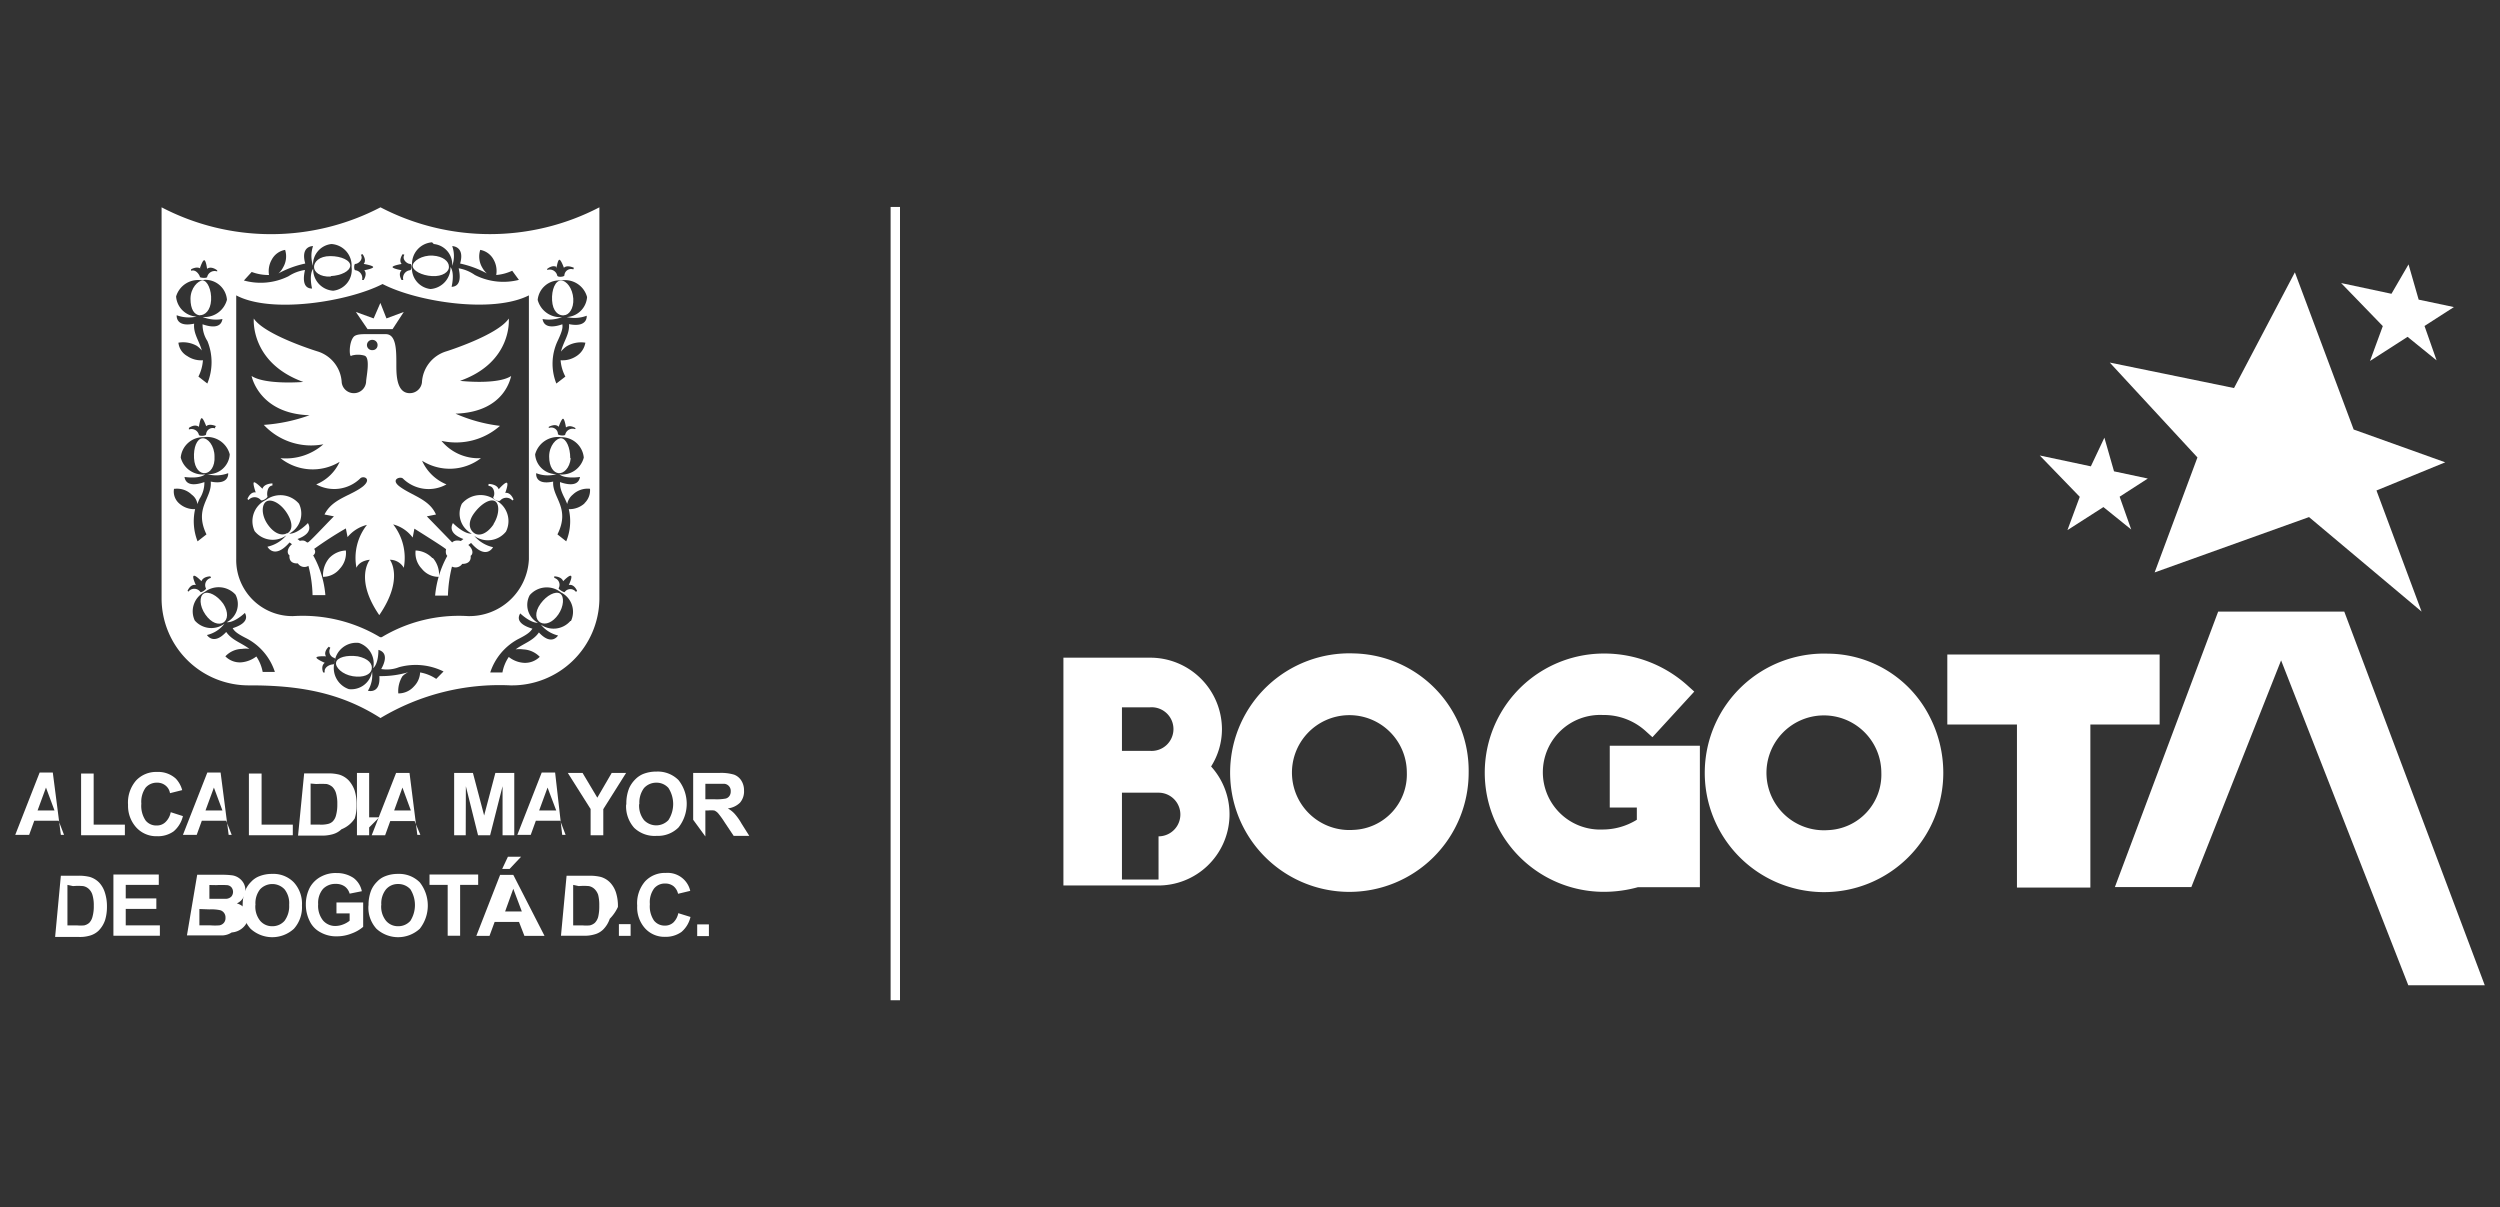 <svg width="205" height="99" xmlns="http://www.w3.org/2000/svg">
 <rect width="100%" height="100%" fill="#333333" stroke="none"/>
 <defs>
  <style>.cls-1{fill:#fff;}</style>
 </defs>
 <title>Mesa de trabajo 6</title>
 <g>
  <title>background</title>
  <rect fill="none" id="canvas_background" height="402" width="582" y="-1" x="-1"/>
 </g>
 <g>
  <title>Layer 1</title>
  <path id="svg_1" d="m100.2,59.78a5.88,5.88 0 0 0 -5.9,-5.85l-7.1,0l0,18.68l7.72,0a5.84,5.84 0 0 0 4.39,-9.76a5.72,5.72 0 0 0 0.89,-3.07m-8.2,-1.78l2.3,0a1.79,1.79 0 1 1 0,3.57l-2.3,0l0,-3.57zm3,14.12l-3,0l0,-7.12l3,0a1.79,1.79 0 1 1 0,3.58" class="cls-1"/>
  <path id="svg_2" d="m111,53.58a9.78,9.78 0 1 0 9.43,9.77a9.62,9.62 0 0 0 -9.43,-9.77m0,14.47a4.71,4.71 0 1 1 4.36,-4.7a4.55,4.55 0 0 1 -4.36,4.7" class="cls-1"/>
  <path id="svg_3" d="m132,66.22l2.22,0l0,1a5.33,5.33 0 0 1 -2.79,0.8a4.7,4.7 0 1 1 0,-9.39a5.1,5.1 0 0 1 3.57,1.37l0.5,0.45l3.43,-3.74l-0.5,-0.45a10.18,10.18 0 0 0 -6.91,-2.67a9.77,9.77 0 1 0 0,19.54a10.49,10.49 0 0 0 2.79,-0.38l0,0l5.08,0l0,-11.6l-7.39,0l0,5.07z" class="cls-1"/>
  <polygon id="svg_4" points="165.39 59.41 165.39 72.78 171.41 72.78 171.41 59.41 177.09 59.41 177.09 53.67 159.68 53.67 159.68 59.41 165.39 59.41" class="cls-1"/>
  <polygon id="svg_5" points="203.75 80.79 192.23 50.15 181.89 50.15 173.42 72.74 179.69 72.74 187.05 54.15 197.48 80.79 203.75 80.79" class="cls-1"/>
  <path id="svg_6" d="m158.22,58.74l0,0a9.42,9.42 0 0 0 -8.31,-5.14a9.78,9.78 0 1 0 9.44,9.77a10.06,10.06 0 0 0 -1.12,-4.61m-8.32,9.31a4.71,4.71 0 1 1 4.36,-4.7a4.55,4.55 0 0 1 -4.36,4.7" class="cls-1"/>
  <polygon id="svg_7" points="194.87 40.22 200.51 37.91 193 35.22 188.18 22.33 183.19 31.82 173 29.73 180.19 37.51 176.68 46.94 189.34 42.4 198.57 50.15 194.87 40.22" class="cls-1"/>
  <polygon id="svg_8" points="173.81 40.73 176.12 39.24 173.35 38.65 172.56 35.89 171.45 38.24 167.26 37.35 170.54 40.74 169.53 43.47 172.48 41.58 174.76 43.42 173.81 40.73" class="cls-1"/>
  <polygon id="svg_9" points="198.81 26.73 201.22 25.18 198.33 24.57 197.5 21.68 196.1 24.09 191.97 23.21 195.39 26.74 194.34 29.6 197.42 27.62 199.8 29.55 198.81 26.73" class="cls-1"/>
  <rect id="svg_10" height="65.05" width="0.77" y="16.97" x="73.03" class="cls-1"/>
  <path id="svg_11" d="m4.47,66.46l-0.7,-1.88l-0.69,1.88l1.39,0zm0.52,2l0.26,0l-0.44,-1.16l-2,0l-0.42,1.16l-1.14,0l2,-5.11l1.08,0l0.66,5.11z" class="cls-1"/>
  <polygon id="svg_12" points="6.65 68.49 6.65 63.43 7.68 63.43 7.68 67.62 10.24 67.62 10.24 68.49 6.65 68.49" class="cls-1"/>
  <path id="svg_13" d="m14,66.6l1,0.32a2.36,2.36 0 0 1 -0.76,1.25a2.21,2.21 0 0 1 -1.36,0.4a2.22,2.22 0 0 1 -1.68,-0.69a2.64,2.64 0 0 1 -0.7,-1.88a2.76,2.76 0 0 1 0.66,-2a2.25,2.25 0 0 1 1.73,-0.7a2.13,2.13 0 0 1 1.53,0.55a2.22,2.22 0 0 1 0.52,0.94l-1,0.25a1,1 0 0 0 -0.37,-0.63a1.06,1.06 0 0 0 -0.7,-0.23a1.19,1.19 0 0 0 -0.93,0.41a2,2 0 0 0 -0.35,1.31a2.14,2.14 0 0 0 0.35,1.38a1.11,1.11 0 0 0 0.91,0.41a1,1 0 0 0 0.7,-0.26a1.52,1.52 0 0 0 0.45,-0.83" class="cls-1"/>
  <path id="svg_14" d="m18.24,66.46l-0.7,-1.88l-0.69,1.88l1.39,0zm0.51,2l0.25,0l-0.45,-1.16l-2,0l-0.42,1.16l-1.13,0l2,-5.11l1.09,0l0.66,5.11z" class="cls-1"/>
  <polygon id="svg_15" points="20.41 68.49 20.41 63.43 21.45 63.43 21.45 67.62 24.01 67.62 24.01 68.49 20.41 68.49" class="cls-1"/>
  <path id="svg_16" d="m25.47,64.25l0,3.37l0.77,0a2.32,2.32 0 0 0 0.62,-0.05a0.84,0.84 0 0 0 0.42,-0.21a1.07,1.07 0 0 0 0.27,-0.49a3.28,3.28 0 0 0 0.11,-0.93a3,3 0 0 0 -0.11,-0.91a1.22,1.22 0 0 0 -0.29,-0.5a1.1,1.1 0 0 0 -0.47,-0.24a7,7 0 0 0 -0.85,0l-0.47,-0.04zm-0.53,-0.83l1.88,0a3.54,3.54 0 0 1 1,0.1a1.81,1.81 0 0 1 0.77,0.47a2.43,2.43 0 0 1 0.49,0.83a3.79,3.79 0 0 1 0.16,1.2a3.5,3.5 0 0 1 -0.15,1.09a2.29,2.29 0 0 1 -1.09,0.89a1.66,1.66 0 0 1 -0.73,0.41a3.13,3.13 0 0 1 -0.91,0.11l-1.92,0l0.5,-5.1z" class="cls-1"/>
  <path id="svg_17" d="m29.27,63.38l1,0l0,5.11l-1,0l0,-5.11zm0.25,4.64l0.48,-1l1.1,0l-1,1l-0.58,0z" class="cls-1"/>
  <path id="svg_18" d="m33.69,66.46l-0.69,-1.88l-0.68,1.88l1.37,0zm0.53,2l0.25,0l-0.47,-1.13l-2,0l-0.42,1.16l-1.1,0l2,-5.11l1.1,0l0.64,5.08z" class="cls-1"/>
  <polygon id="svg_19" points="37.24 68.49 37.24 63.38 38.78 63.38 39.7 66.87 40.62 63.38 42.17 63.38 42.17 68.49 41.21 68.49 41.21 64.47 40.19 68.49 39.2 68.49 38.2 64.47 38.19 68.49 37.24 68.49" class="cls-1"/>
  <path id="svg_20" d="m45.61,66.46l-0.71,-1.88l-0.69,1.88l1.4,0zm0.49,2l0.28,0l-0.44,-1.16l-2,0l-0.42,1.16l-1.1,0l2,-5.11l1.1,0l0.58,5.11z" class="cls-1"/>
  <polygon id="svg_21" points="48.43 68.49 48.43 66.34 46.56 63.38 47.77 63.38 48.98 65.41 50.16 63.38 51.34 63.38 49.47 66.35 49.47 68.49 48.43 68.49" class="cls-1"/>
  <path id="svg_22" d="m52.41,65.94a1.9,1.9 0 0 0 0.4,1.31a1.38,1.38 0 0 0 2,0a2.43,2.43 0 0 0 0,-2.64a1.3,1.3 0 0 0 -1,-0.43a1.35,1.35 0 0 0 -1,0.44a2,2 0 0 0 -0.38,1.32m-1.07,0a3.34,3.34 0 0 1 0.23,-1.31a2.42,2.42 0 0 1 0.48,-0.7a2,2 0 0 1 0.66,-0.46a2.92,2.92 0 0 1 1.1,-0.2a2.4,2.4 0 0 1 1.81,0.7a3.14,3.14 0 0 1 0,3.88a2.38,2.38 0 0 1 -1.79,0.69a2.42,2.42 0 0 1 -1.85,-0.66a2.66,2.66 0 0 1 -0.66,-1.88" class="cls-1"/>
  <path id="svg_23" d="m57.84,65.54l0.76,0a4,4 0 0 0 0.92,-0.06a0.55,0.55 0 0 0 0.3,-0.22a0.65,0.65 0 0 0 0.1,-0.38a0.58,0.58 0 0 0 -0.53,-0.61c-0.07,0 -0.33,0 -0.74,0l-0.81,0l0,1.27zm-1,1.68l0,-3.84l2.16,0a3.7,3.7 0 0 1 1.19,0.14a1.2,1.2 0 0 1 0.6,0.49a1.47,1.47 0 0 1 0.22,0.81a1.41,1.41 0 0 1 -0.33,1a1.71,1.71 0 0 1 -1,0.47a2.24,2.24 0 0 1 0.55,0.43a4.58,4.58 0 0 1 0.58,0.82l0.63,1l-1.28,0l-0.74,-1.11a7,7 0 0 0 -0.54,-0.75a0.89,0.89 0 0 0 -0.31,-0.22a2.21,2.21 0 0 0 -0.52,0l-0.21,0l0,2.13l-1,-1.37z" class="cls-1"/>
  <rect id="svg_24" height="0.96" width="0.96" y="75.78" x="50.75" class="cls-1"/>
  <path id="svg_25" d="m5.53,72.56l0,3.32l0.77,0a2.87,2.87 0 0 0 0.61,0a0.94,0.94 0 0 0 0.41,-0.21a1.12,1.12 0 0 0 0.26,-0.48a3.15,3.15 0 0 0 0.11,-0.92a2.93,2.93 0 0 0 -0.11,-0.89a1.09,1.09 0 0 0 -0.29,-0.48a0.92,0.92 0 0 0 -0.47,-0.24a4.63,4.63 0 0 0 -0.83,0l-0.46,-0.1zm-0.54,-0.75l1.38,0a3.79,3.79 0 0 1 1,0.1a1.81,1.81 0 0 1 0.76,0.46a2.13,2.13 0 0 1 0.47,0.82a3.64,3.64 0 0 1 0.17,1.18a3.73,3.73 0 0 1 -0.15,1.07a2.27,2.27 0 0 1 -0.54,0.88a1.69,1.69 0 0 1 -0.71,0.4a2.83,2.83 0 0 1 -0.9,0.11l-1.95,0l0.47,-5.02z" class="cls-1"/>
  <polygon id="svg_26" points="9.3 76.73 9.3 71.71 13.02 71.71 13.02 72.56 10.31 72.56 10.31 73.67 12.82 73.67 12.82 74.53 10.31 74.53 10.31 75.88 13.11 75.88 13.11 76.73 9.3 76.73" class="cls-1"/>
  <path id="svg_27" d="m16.35,74.54l0,1.34l0.93,0a4.76,4.76 0 0 0 0.7,0a0.61,0.61 0 0 0 0.37,-0.2a0.59,0.59 0 0 0 0.14,-0.42a0.61,0.61 0 0 0 -0.42,-0.62a3.4,3.4 0 0 0 -0.9,-0.07l-0.82,-0.03zm0.82,-1.97l0,1.13l1.4,0a0.65,0.65 0 0 0 0.4,-0.18a0.6,0.6 0 0 0 0,-0.77a0.54,0.54 0 0 0 -0.38,-0.17a7.63,7.63 0 0 0 -0.86,0l-0.56,-0.01zm-1,-0.84l2,0a6.26,6.26 0 0 1 0.89,0.05a1.3,1.3 0 0 1 0.91,0.63a1.14,1.14 0 0 1 0.15,0.58a1.13,1.13 0 0 1 -0.19,0.65a1.15,1.15 0 0 1 -0.51,0.44a1.35,1.35 0 0 1 0.7,0.46a1.16,1.16 0 0 1 0.25,0.76a1.51,1.51 0 0 1 -1.37,1.16a1.49,1.49 0 0 1 -0.69,0.24c-0.17,0 -0.57,0 -1.22,0l-1.76,0l0.84,-4.97z" class="cls-1"/>
  <path id="svg_28" d="m20.94,74.22a1.85,1.85 0 0 0 0.39,1.28a1.27,1.27 0 0 0 1,0.45a1.31,1.31 0 0 0 1,-0.44a2,2 0 0 0 0.38,-1.31a1.83,1.83 0 0 0 -0.38,-1.28a1.38,1.38 0 0 0 -2,0a1.84,1.84 0 0 0 -0.38,1.29m-1.05,0a3.22,3.22 0 0 1 0.22,-1.21a2.17,2.17 0 0 1 0.47,-0.69a1.77,1.77 0 0 1 0.65,-0.45a2.77,2.77 0 0 1 1.08,-0.2a2.33,2.33 0 0 1 1.77,0.69a2.59,2.59 0 0 1 0.67,1.91a2.63,2.63 0 0 1 -0.66,1.9a2.63,2.63 0 0 1 -3.55,0a2.58,2.58 0 0 1 -0.66,-1.88" class="cls-1"/>
  <path id="svg_29" d="m27.59,74.9l0,-0.9l2.19,0l0,2a3,3 0 0 1 -0.93,0.54a3.27,3.27 0 0 1 -1.22,0.24a2.63,2.63 0 0 1 -1.37,-0.34a2,2 0 0 1 -0.88,-0.94a3,3 0 0 1 -0.3,-1.33a3,3 0 0 1 0.33,-1.4a2.24,2.24 0 0 1 1,-0.93a2.49,2.49 0 0 1 1.2,-0.25a2.43,2.43 0 0 1 1.39,0.41a1.8,1.8 0 0 1 0.67,1.08l-1,0.2a1.08,1.08 0 0 0 -0.4,-0.59a1.23,1.23 0 0 0 -0.73,-0.21a1.39,1.39 0 0 0 -1.06,0.42a1.76,1.76 0 0 0 -0.39,1.24a1.92,1.92 0 0 0 0.4,1.34a1.31,1.31 0 0 0 1,0.45a1.76,1.76 0 0 0 0.63,-0.12a1.93,1.93 0 0 0 0.55,-0.31l0,-0.6l-1.08,0z" class="cls-1"/>
  <path id="svg_30" d="m31.26,74.22a1.85,1.85 0 0 0 0.39,1.28a1.27,1.27 0 0 0 1,0.45a1.31,1.31 0 0 0 1,-0.44a2.42,2.42 0 0 0 0,-2.59a1.33,1.33 0 0 0 -1,-0.43a1.27,1.27 0 0 0 -1,0.44a1.84,1.84 0 0 0 -0.38,1.29m-1.05,0a3.22,3.22 0 0 1 0.22,-1.22a2.17,2.17 0 0 1 0.47,-0.69a1.77,1.77 0 0 1 0.65,-0.45a2.77,2.77 0 0 1 1.08,-0.2a2.39,2.39 0 0 1 1.78,0.69a3.08,3.08 0 0 1 0,3.81a2.63,2.63 0 0 1 -3.55,0a2.58,2.58 0 0 1 -0.66,-1.88" class="cls-1"/>
  <polygon id="svg_31" points="36.71 76.73 36.71 72.56 35.22 72.56 35.22 71.71 39.21 71.71 39.21 72.56 37.73 72.56 37.73 76.73 36.71 76.73" class="cls-1"/>
  <path id="svg_32" d="m41.18,71.25l0.47,-1l1.08,0l-0.94,1l-0.61,0zm1.61,3.49l-0.7,-1.86l-0.67,1.86l1.37,0zm1.86,2l-1.65,0l-0.44,-1.14l-2,0l-0.42,1.14l-1.08,0l1.95,-5l1.08,0l2.56,5z" class="cls-1"/>
  <path id="svg_33" d="m47,72.56l0,3.32l0.76,0a2.87,2.87 0 0 0 0.61,0a0.94,0.94 0 0 0 0.41,-0.21a1.12,1.12 0 0 0 0.27,-0.48a3.68,3.68 0 0 0 0.09,-0.92a3.42,3.42 0 0 0 -0.09,-0.89a1.2,1.2 0 0 0 -0.3,-0.48a0.93,0.93 0 0 0 -0.46,-0.24a4.71,4.71 0 0 0 -0.83,0l-0.46,-0.1zm-0.54,-0.75l1.86,0a3.76,3.76 0 0 1 0.95,0.1a1.75,1.75 0 0 1 0.76,0.46a2.15,2.15 0 0 1 0.48,0.82a3.66,3.66 0 0 1 0.16,1.18a3.41,3.41 0 0 1 -0.67,0.97a2.27,2.27 0 0 1 -0.54,0.88a1.58,1.58 0 0 1 -0.71,0.4a2.83,2.83 0 0 1 -0.9,0.11l-1.85,0l0.46,-4.92z" class="cls-1"/>
  <path id="svg_34" d="m55.62,74.88l1,0.31a2.28,2.28 0 0 1 -0.74,1.23a2.22,2.22 0 0 1 -1.34,0.4a2.14,2.14 0 0 1 -1.64,-0.69a2.58,2.58 0 0 1 -0.65,-1.86a2.75,2.75 0 0 1 0.65,-2a2.22,2.22 0 0 1 1.7,-0.69a1.9,1.9 0 0 1 2,1.47l-1,0.24a1.12,1.12 0 0 0 -0.37,-0.62a1.07,1.07 0 0 0 -0.68,-0.22a1.13,1.13 0 0 0 -0.91,0.4a1.9,1.9 0 0 0 -0.35,1.29a2.07,2.07 0 0 0 0.34,1.35a1.11,1.11 0 0 0 0.89,0.41a1,1 0 0 0 0.7,-0.26a1.48,1.48 0 0 0 0.41,-0.81" class="cls-1"/>
  <rect id="svg_35" height="0.96" width="0.96" y="75.8" x="57.17" class="cls-1"/>
  <path id="svg_36" d="m21.38,41c0.09,0.13 0.6,-0.17 0.55,-0.31s-0.05,-0.83 0.41,-0.88l0,-0.17s-0.68,0 -0.82,0.44c0,0 -0.55,-0.57 -0.69,-0.53s0.14,0.83 0.14,0.83c-0.46,-0.08 -0.68,0.54 -0.68,0.54l0.09,0.08a0.66,0.66 0 0 1 1,0" class="cls-1"/>
  <path id="svg_37" d="m27,45.76a2.18,2.18 0 0 0 -0.51,1.54a1.76,1.76 0 0 0 1.37,-0.66a1.88,1.88 0 0 0 0.5,-1.5a2,2 0 0 0 -1.36,0.62" class="cls-1"/>
  <path id="svg_38" d="m41.43,40.42s0.28,-0.74 0.14,-0.83s-0.68,0.53 -0.68,0.53c-0.14,-0.44 -0.83,-0.44 -0.83,-0.44l0,0.17c0.46,0 0.55,0.66 0.41,0.88s0.46,0.44 0.55,0.31a0.67,0.67 0 0 1 1,0l0.09,-0.08s-0.22,-0.62 -0.69,-0.54" class="cls-1"/>
  <path id="svg_39" d="m35.45,45.76a2,2 0 0 0 -1.37,-0.62a1.85,1.85 0 0 0 0.51,1.5a1.75,1.75 0 0 0 1.41,0.66a2.12,2.12 0 0 0 -0.5,-1.54" class="cls-1"/>
  <path id="svg_40" d="m40.47,43c-0.54,0.79 -1.19,1 -1.59,0.71s-0.55,-0.88 0,-1.63s1.27,-1.19 1.68,-1s0.41,1.1 -0.09,1.89m-9.92,-14.26a0.42,0.42 0 0 1 -0.46,-0.39a0.43,0.43 0 0 1 0.46,-0.45a0.42,0.42 0 0 1 0.41,0.45a0.4,0.4 0 0 1 -0.41,0.39m-7,15c-0.41,0.26 -1.05,0.08 -1.6,-0.71s-0.5,-1.67 -0.09,-1.89s1.18,0.17 1.69,1s0.41,1.4 0,1.63m17.06,-2.74a2,2 0 0 0 -2.74,0.31a1.85,1.85 0 0 0 0.82,2.45c-0.67,0.05 -1.55,-0.87 -1.55,-0.87c-0.38,0.71 0.32,1.11 0.86,1.31l-0.21,0.16c-0.53,-0.13 -0.71,0.12 -0.71,0.12s-1.23,-1.27 -2.08,-2.14l0.75,-0.15c-0.55,-1.27 -2,-1.55 -3,-2.31c-0.75,-0.58 0.09,-0.84 0.29,-0.64a3,3 0 0 0 3.57,0.48a3.74,3.74 0 0 1 -2,-1.94a4.23,4.23 0 0 0 4.83,-0.21a3.93,3.93 0 0 1 -3.24,-1.42a5.45,5.45 0 0 0 4.8,-1.23a12.71,12.71 0 0 1 -3.65,-1c4.16,-0.13 4.53,-3.09 4.57,-3.09c-1.14,0.75 -4.2,0.4 -4.2,0.4c4.34,-1.54 4,-5.11 4,-5.11c-0.92,1.37 -5.12,2.69 -5.12,2.69a2.81,2.81 0 0 0 -2,2.55a1,1 0 0 1 -1,0.88c-1.12,0 -1.1,-1.61 -1.1,-2.38c0,-1.14 0,-2.46 -0.87,-2.46l-1.63,0c-0.3,0 -0.81,0 -1,0.22c-0.43,0.5 -0.36,1.8 -0.17,1.54a1.91,1.91 0 0 1 1.05,0c0.53,0.15 0.14,1.8 0.14,2.16a1,1 0 0 1 -1,0.92a1,1 0 0 1 -1,-0.88a2.81,2.81 0 0 0 -2,-2.55s-4.3,-1.32 -5.21,-2.69c0,0 -0.32,3.61 4.06,5.2c0,0 -3.1,0.26 -4.24,-0.49c0,0 0.59,3.09 4.75,3.22a13.75,13.75 0 0 1 -3.75,0.79a5.31,5.31 0 0 0 4.89,1.59a4.66,4.66 0 0 1 -3.52,1.14a4.25,4.25 0 0 0 4.85,0.3a3.61,3.61 0 0 1 -1.92,1.85a3.06,3.06 0 0 0 3.6,-0.48c0.24,-0.27 1,0 0.24,0.64c-1,0.79 -2.52,1 -3.16,2.31l0.77,0.15c-0.86,0.87 -2,2.11 -2.14,2.14s-0.17,-0.24 -0.65,-0.13c-0.07,-0.05 -0.13,-0.11 -0.2,-0.15c0.55,-0.2 1.25,-0.6 0.86,-1.31c0,0 -0.87,0.92 -1.54,0.87a1.85,1.85 0 0 0 0.81,-2.45a2,2 0 0 0 -2.72,-0.31a1.92,1.92 0 0 0 -0.92,2.55a1.9,1.9 0 0 0 2.6,0.35a2.83,2.83 0 0 1 -1.55,0.93s0.56,1.09 1.81,-0.35a1.49,1.49 0 0 1 0.2,0.15c-0.34,0.26 -0.47,0.72 -0.2,0.91c0,0 -0.13,0.7 0.69,0.66a0.63,0.63 0 0 0 0.86,0.2a10.42,10.42 0 0 1 0.34,2.4l1.05,0a8,8 0 0 0 -1,-3.26a0.36,0.36 0 0 0 0.08,-0.53a30.28,30.28 0 0 1 2.6,-1.68l0.14,0.71a3,3 0 0 1 1.59,-1a4.36,4.36 0 0 0 -0.86,3.52s0.18,-0.57 1.1,-0.66c0,0 -1.29,1.54 0.77,4.54c2.06,-3 0.87,-4.54 0.87,-4.54a1.3,1.3 0 0 1 1.14,0.66a4.44,4.44 0 0 0 -0.87,-3.56a2.92,2.92 0 0 1 1.6,1.08l0.14,-0.73c1.1,0.69 2.62,1.65 2.6,1.7s-0.07,0.39 0.1,0.53a8.29,8.29 0 0 0 -1,3.26l1.05,0a11.28,11.28 0 0 1 0.33,-2.38a0.66,0.66 0 0 0 0.84,-0.22c0.83,0 0.69,-0.66 0.69,-0.66c0.27,-0.19 0.15,-0.62 -0.19,-0.89l0.23,-0.17c1.24,1.44 1.8,0.35 1.8,0.35a2.81,2.81 0 0 1 -1.54,-0.93a1.9,1.9 0 0 0 2.6,-0.35a1.92,1.92 0 0 0 -0.88,-2.59" class="cls-1"/>
  <polygon id="svg_41" points="32.19 26.99 33.11 25.58 31.69 26.11 31.19 24.84 30.64 26.11 29.18 25.58 30.14 26.99 32.19 26.99" class="cls-1"/>
  <path id="svg_42" d="m17.59,37.43c0,-0.88 -0.55,-1.54 -1,-1.49s-0.73,0.75 -0.68,1.63s0.5,1.27 0.91,1.23s0.82,-0.53 0.77,-1.37" class="cls-1"/>
  <path id="svg_43" d="m45.92,48.67c-0.36,-0.22 -1.09,0.13 -1.6,0.84s-0.41,1.32 0,1.54s1,0 1.46,-0.66s0.51,-1.5 0.14,-1.72" class="cls-1"/>
  <path id="svg_44" d="m36.81,21.85c0,-0.4 -0.46,-0.84 -1.33,-0.89s-1.64,0.45 -1.64,0.84s0.73,0.79 1.59,0.84s1.42,-0.35 1.38,-0.79" class="cls-1"/>
  <path id="svg_45" d="m18.31,49.51c-0.51,-0.71 -1.23,-1.06 -1.6,-0.84s-0.37,1 0.13,1.72s1.1,0.88 1.47,0.66s0.45,-0.84 0,-1.54" class="cls-1"/>
  <path id="svg_46" d="m29.34,53.82c-0.92,-0.13 -1.69,0.09 -1.78,0.49s0.5,1 1.37,1.14s1.46,-0.13 1.55,-0.57s-0.27,-0.88 -1.14,-1.06" class="cls-1"/>
  <path id="svg_47" d="m47.94,41.27a1.84,1.84 0 0 1 -1.3,0.48a4.34,4.34 0 0 1 -0.21,2.64l-0.72,-0.57c1.09,-2.18 -0.44,-3 -0.35,-4.33c-1.55,0.33 -1.39,-0.69 -1.39,-0.69a2.56,2.56 0 0 0 1.66,0.08a1.74,1.74 0 0 1 -1.75,-1.62a1.93,1.93 0 0 1 2.12,-1.41a1.84,1.84 0 0 1 1.87,1.67a1.85,1.85 0 0 1 -2,1.38c0.49,0.4 1.69,0.21 1.69,0.21c-0.14,0.85 -1.14,0.6 -1.64,0.42c0,0.3 0,0.6 0.41,1.38c0.06,0.14 0.13,0.28 0.18,0.42a1.33,1.33 0 0 1 0.46,-0.77a1.76,1.76 0 0 1 1.41,-0.48a1.45,1.45 0 0 1 -0.46,1.19m-0.69,7.27a0.57,0.57 0 0 0 -0.92,0c0,0.09 -0.55,-0.22 -0.5,-0.31a0.58,0.58 0 0 0 -0.36,-0.84l0,-0.13s0.59,0 0.73,0.4c0,0 0.5,-0.53 0.64,-0.44s-0.18,0.75 -0.18,0.75c0.45,-0.1 0.68,0.48 0.68,0.48l-0.09,0.09zm-0.46,2.38a1.82,1.82 0 0 1 -2.42,0.3a2.61,2.61 0 0 0 1.41,0.89s-0.52,0.89 -1.57,-0.25c-0.47,0.69 -1.24,0.89 -1.91,1.39a2,2 0 0 1 0.61,0a2,2 0 0 1 1.37,0.61a1.71,1.71 0 0 1 -1.33,0.49a2.21,2.21 0 0 1 -1.21,-0.48a3.33,3.33 0 0 0 -0.52,1.27l-1,0a4.8,4.8 0 0 1 2.28,-2.73c0.78,-0.39 1,-0.59 1.18,-0.86c-0.5,-0.14 -1.45,-0.52 -1,-1.25c0,0 0.82,0.79 1.45,0.77a1.67,1.67 0 0 1 -0.67,-2.27a1.85,1.85 0 0 1 2.56,-0.22a1.77,1.77 0 0 1 0.82,2.34m-15.65,1.33a12.35,12.35 0 0 0 -7.12,-1.73a4.6,4.6 0 0 1 -4.68,-4.67l0,-21.63c2.88,1.54 9.2,0.51 12,-0.93c2.79,1.45 9,2.45 12,0.93l0,21.63a4.89,4.89 0 0 1 -5,4.67a12.27,12.27 0 0 0 -7.07,1.73m4.47,3.42a3.41,3.41 0 0 0 -1.32,-0.53a1.74,1.74 0 0 1 -0.51,1.15a1.69,1.69 0 0 1 -1.28,0.57a2.34,2.34 0 0 1 0.34,-1.41a1.58,1.58 0 0 1 0.48,-0.33a7.78,7.78 0 0 1 -2.37,0.32c0.1,1.51 -0.94,1.2 -0.94,1.2a2.48,2.48 0 0 0 0.34,-1.57a1.73,1.73 0 0 1 -1.9,1.44a1.83,1.83 0 0 1 -1.18,-2.2a1.8,1.8 0 0 1 2,-1.59a1.77,1.77 0 0 1 1.17,2.07c0.46,-0.4 0.43,-1.5 0.43,-1.5c0.86,0.24 0.48,1.13 0.23,1.57a2.75,2.75 0 0 0 1.46,-0.15a5.14,5.14 0 0 1 3.65,0.35l-0.6,0.61zm-8.45,-1.19c-0.27,0 -0.78,0.23 -0.69,0.66l-0.13,0s-0.23,-0.52 0.13,-0.79c0,0 -0.72,-0.31 -0.68,-0.44s0.78,-0.09 0.78,-0.09c-0.23,-0.39 0.23,-0.79 0.23,-0.79l0.13,0.09a0.56,0.56 0 0 0 0.32,0.83c0.14,0 0,0.58 -0.09,0.53m-5.78,0.62a3.42,3.42 0 0 0 -0.52,-1.27a2.37,2.37 0 0 1 -1.21,0.48a1.66,1.66 0 0 1 -1.33,-0.49a1.91,1.91 0 0 1 1.37,-0.61a1.94,1.94 0 0 1 0.6,0c-0.65,-0.5 -1.43,-0.7 -1.9,-1.39c-1.05,1.14 -1.58,0.25 -1.58,0.25a2.53,2.53 0 0 0 1.44,-0.93a1.8,1.8 0 0 1 -2.44,-0.26a1.77,1.77 0 0 1 0.82,-2.34a1.87,1.87 0 0 1 2.52,0.22a1.66,1.66 0 0 1 -0.72,2.26c0.64,0.06 1.49,-0.76 1.49,-0.76c0.41,0.73 -0.55,1.11 -1,1.25c0.15,0.27 0.4,0.47 1.18,0.86a4.76,4.76 0 0 1 2.28,2.73l-1,0zm-6.07,-6.56l-0.09,-0.09s0.22,-0.58 0.68,-0.48c0,0 -0.32,-0.66 -0.18,-0.75s0.64,0.44 0.64,0.44c0.14,-0.4 0.73,-0.4 0.73,-0.4l0.05,0.13a0.6,0.6 0 0 0 -0.42,0.84c0.09,0.09 -0.41,0.4 -0.45,0.31a0.61,0.61 0 0 0 -1,0m-1.08,-8.46a1.72,1.72 0 0 1 1.37,0.48a1.16,1.16 0 0 1 0.47,0.78a3.2,3.2 0 0 1 0.17,-0.43a2.46,2.46 0 0 0 0.4,-1.38c-0.5,0.18 -1.5,0.43 -1.63,-0.42c0,0 1.19,0.19 1.69,-0.21a1.86,1.86 0 0 1 -2,-1.38a1.84,1.84 0 0 1 1.88,-1.67a1.92,1.92 0 0 1 2.14,1.41a1.74,1.74 0 0 1 -1.84,1.62a2.74,2.74 0 0 0 1.71,-0.08s0.12,1 -1.43,0.69c0.13,1.37 -1.4,2.15 -0.35,4.33l-0.73,0.57a4.51,4.51 0 0 1 -0.2,-2.64a1.83,1.83 0 0 1 -1.32,-0.48a1.29,1.29 0 0 1 -0.41,-1.19m3.37,-5.08l0,0.13a0.55,0.55 0 0 0 -0.74,0.48c0,0.14 -0.54,0.18 -0.59,0.05a0.62,0.62 0 0 0 -0.82,-0.44l0,-0.13s0.46,-0.36 0.82,-0.09c0,0 0.1,-0.71 0.23,-0.71s0.37,0.66 0.37,0.66c0.27,-0.26 0.82,0 0.82,0m-1,-12a1.77,1.77 0 0 1 1.88,1.63a1.9,1.9 0 0 1 -2,1.41a2.91,2.91 0 0 0 1.63,0.17c-0.13,0.86 -1.13,0.61 -1.63,0.43a2.48,2.48 0 0 0 0.4,1.38a4.58,4.58 0 0 1 -0.01,3.48l-0.73,-0.57a3.49,3.49 0 0 0 0.37,-1.34a2,2 0 0 1 -1.28,-0.34a1.43,1.43 0 0 1 -0.73,-1.1a2.29,2.29 0 0 1 1.51,0.26a2.15,2.15 0 0 1 0.41,0.38c-0.22,-0.8 -0.71,-1.39 -0.63,-2.2c-1.55,0.33 -1.43,-0.69 -1.43,-0.69a2.88,2.88 0 0 0 1.64,0.11a1.78,1.78 0 0 1 -1.69,-1.65a1.88,1.88 0 0 1 2.18,-1.31m-0.23,-1s0.23,-0.71 0.37,-0.66s0.22,0.7 0.22,0.7c0.37,-0.26 0.83,0.13 0.83,0.13l0,0.09a0.63,0.63 0 0 0 -0.82,0.44c0,0.14 -0.6,0.09 -0.6,0s-0.31,-0.66 -0.72,-0.49l0,-0.13s0.55,-0.31 0.82,0m4.15,0.22a3.86,3.86 0 0 0 1.42,0.25a1.9,1.9 0 0 1 0.23,-1.27a1.54,1.54 0 0 1 1.09,-0.79a1.78,1.78 0 0 1 -0.18,1.46a1.54,1.54 0 0 1 -0.37,0.47a8.14,8.14 0 0 1 2.2,-0.81c-0.41,-1.47 0.64,-1.43 0.64,-1.43a2.51,2.51 0 0 0 0,1.62a1.69,1.69 0 0 1 1.51,-1.79a1.77,1.77 0 0 1 1.65,1.89a1.72,1.72 0 0 1 -1.51,1.94a1.76,1.76 0 0 1 -1.64,-1.8c-0.37,0.51 -0.09,1.62 -0.09,1.62c-0.84,0 -0.7,-1 -0.58,-1.52a3.28,3.28 0 0 0 -1.35,0.51a5.13,5.13 0 0 1 -3.66,0.35l0.64,-0.7zm8.5,-0.66c0.23,0 0.68,-0.36 0.45,-0.75l0.14,-0.05s0.37,0.49 0.09,0.8c0,0 0.78,0.13 0.78,0.26s-0.73,0.26 -0.73,0.26c0.28,0.31 -0.05,0.8 -0.05,0.8l-0.13,0a0.65,0.65 0 0 0 -0.55,-0.8c-0.13,0 -0.13,-0.52 0,-0.52m3.79,0c-0.27,-0.31 0.09,-0.8 0.09,-0.8l0.14,0.05c-0.23,0.39 0.23,0.75 0.46,0.75s0.13,0.52 0,0.52a0.64,0.64 0 0 0 -0.55,0.8l-0.14,0s-0.32,-0.49 0,-0.8c0,0 -0.74,-0.13 -0.74,-0.26s0.78,-0.26 0.78,-0.26m2.6,-1.63a1.68,1.68 0 0 1 1.51,1.79a2.38,2.38 0 0 0 0,-1.62s1.06,0 0.65,1.43a8.2,8.2 0 0 1 2.19,0.81a1.92,1.92 0 0 1 -0.37,-0.47a1.78,1.78 0 0 1 -0.17,-1.46a1.56,1.56 0 0 1 1.09,0.79a1.89,1.89 0 0 1 0.22,1.27a3.86,3.86 0 0 0 1.31,-0.35l0.55,0.75a5.15,5.15 0 0 1 -3.61,-0.4a3.26,3.26 0 0 0 -1.33,-0.55c0.11,0.48 0.26,1.49 -0.58,1.52c0,0 0.28,-1.11 -0.09,-1.62a1.77,1.77 0 0 1 -1.64,1.8a1.72,1.72 0 0 1 -1.51,-1.94a1.77,1.77 0 0 1 1.64,-1.89m11.79,15.19l-0.06,0.13a0.62,0.62 0 0 0 -0.81,0.44c0,0.13 -0.6,0.09 -0.6,-0.05a0.54,0.54 0 0 0 -0.75,-0.48l0,-0.1s0.55,-0.31 0.81,0c0,0 0.24,-0.7 0.37,-0.66s0.23,0.71 0.23,0.71c0.37,-0.27 0.83,0.09 0.83,0.09m-1.24,-12.14a1.87,1.87 0 0 1 2.14,1.36a1.77,1.77 0 0 1 -1.67,1.64a2.87,2.87 0 0 0 1.64,-0.11s0.12,1 -1.45,0.69c0.06,0.82 -0.46,1.43 -0.66,2.25a2.13,2.13 0 0 1 0.46,-0.43a2.29,2.29 0 0 1 1.54,-0.3a1.61,1.61 0 0 1 -0.73,1.1a2.06,2.06 0 0 1 -1.3,0.34a3.39,3.39 0 0 0 0.39,1.34l-0.74,0.57a4.4,4.4 0 0 1 0.1,-3.48c0.37,-0.78 0.44,-1.09 0.39,-1.38c-0.49,0.18 -1.49,0.42 -1.62,-0.43a2.91,2.91 0 0 0 1.6,-0.16a1.9,1.9 0 0 1 -2,-1.41a1.77,1.77 0 0 1 1.91,-1.59m-0.37,-1s0.1,-0.7 0.24,-0.7s0.37,0.66 0.37,0.66c0.27,-0.27 0.82,0 0.82,0l-0.05,0.13a0.55,0.55 0 0 0 -0.73,0.49c0,0.13 -0.59,0.18 -0.59,0a0.63,0.63 0 0 0 -0.82,-0.44l0,-0.09s0.46,-0.39 0.81,-0.13m-14.48,-4.92a19.4,19.4 0 0 1 -17.95,0l0,32.14a7.14,7.14 0 0 0 7.26,7.06c3.89,0 7.35,0.54 10.69,2.68a19,19 0 0 1 10.65,-2.68a7.17,7.17 0 0 0 7.3,-7.06l0,-32.14a19.43,19.43 0 0 1 -17.95,0" class="cls-1"/>
  <path id="svg_48" d="m16.39,25.85c0.42,0 0.87,-0.39 0.92,-1.23s-0.31,-1.62 -0.69,-1.62s-1,0.62 -1,1.5s0.32,1.32 0.77,1.36" class="cls-1"/>
  <path id="svg_49" d="m46.24,25.85c0.4,0 0.82,-0.53 0.77,-1.36s-0.55,-1.49 -1.01,-1.49s-0.78,0.75 -0.73,1.63s0.5,1.28 1,1.23" class="cls-1"/>
  <path id="svg_50" d="m27.12,22.64c0.87,-0.05 1.56,-0.4 1.6,-0.84s-0.72,-0.8 -1.64,-0.8s-1.33,0.49 -1.33,0.89s0.46,0.83 1.37,0.79" class="cls-1"/>
  <path id="svg_51" d="m46.76,37.57c0,-0.88 -0.33,-1.59 -0.73,-1.63s-1,0.61 -1,1.49s0.37,1.32 0.77,1.37s0.92,-0.4 1,-1.23" class="cls-1"/>
 </g>
</svg>